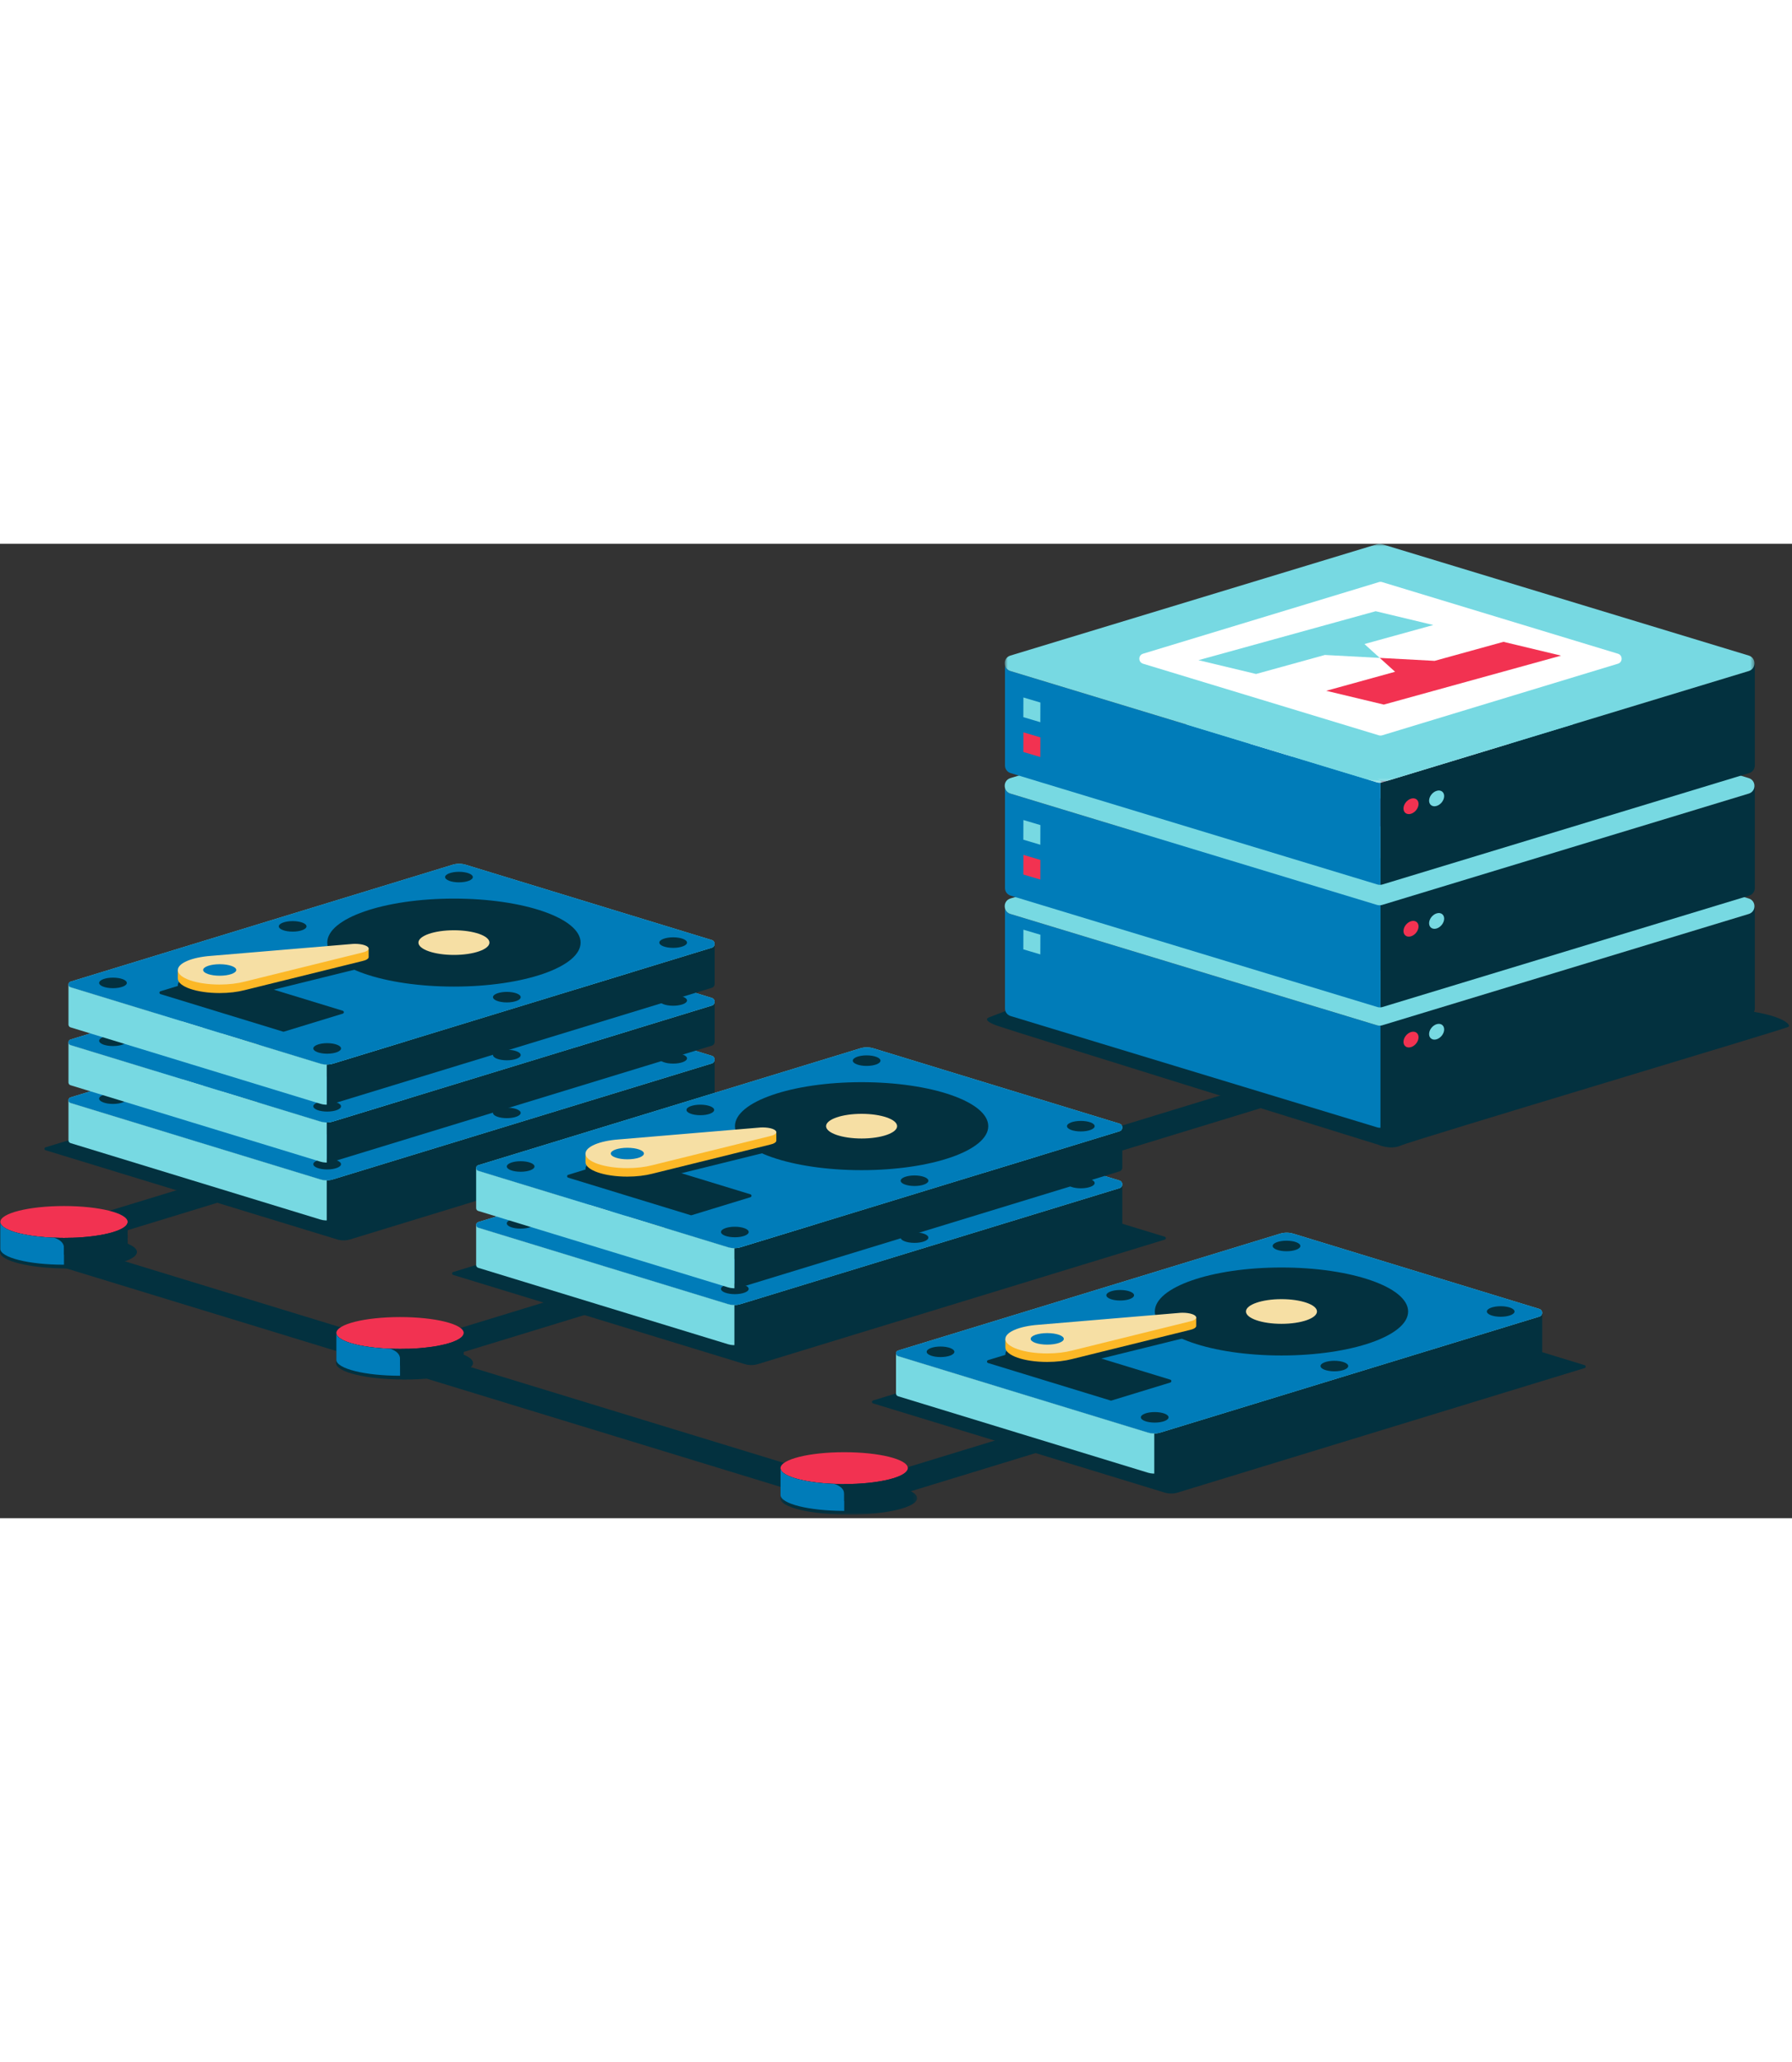 <svg height="230" viewBox="0 0 449 244" width="200" xmlns="http://www.w3.org/2000/svg" xmlns:xlink="http://www.w3.org/1999/xlink"><rect x="0" y="0" width="449" height="244" fill="#333333" stroke="none"/><mask id="a" fill="#fff"><path d="m.741.881h187.846v59.831h-187.846z" fill="#fff" fill-rule="evenodd"/></mask><mask id="b" fill="#fff"><path d="m.488.733h34.312v8.267h-34.312z" fill="#fff" fill-rule="evenodd"/></mask><g fill="none" fill-rule="evenodd" transform="translate(0 -1)"><path d="m101.358 204.775 224.633-68.677" stroke="#03313f" stroke-linecap="round" stroke-linejoin="round" stroke-width="5.99"/><g transform="translate(0 .119)"><path d="m279.899 219.202-66.224 20.247-205.03-62.685 55.315-16.911" stroke="#03313f" stroke-linecap="round" stroke-linejoin="round" stroke-width="5.99"/><path d="m252.479 117.661-4.527 1.757s-2.397.632 2.024 2.18c4.42 1.549 95.403 29.777 95.403 29.777s3.022 1.385 5.685.16c2.664-1.225 96.048-29.098 97.024-29.684s-2.246-3.619-15.135-4.495-180.474.305-180.474.305" fill="#03313f"/><path d="m439.578 91.452c.078.883-.379 1.81-1.41 2.122l-91.912 27.899c-.12.037-.244.041-.367.055v25.577c-.096.007-.191.004-.286.001.246.017.492.005.729-.067l91.913-27.899c.96-.292 1.439-1.12 1.436-1.945v-25.1c.001-.218-.037-.435-.103-.643" fill="#03313f"/><path d="m345.604 147.106c-.151-.011-.302-.022-.448-.066.147.044.297.06.448.066" fill="#007cb9"/><path d="m345.889 121.528c-.271.03-.545.025-.809-.054l-91.913-27.9c-.753-.228-1.199-.788-1.36-1.416l0 25.037c-.001.206.029.413.088.611.178.595.628 1.116 1.348 1.334l91.913 27.9c.146.044.297.055.448.066.095.004.189.006.285-.001z" fill="#007cb9"/><path d="m438.168 89.699-91.911-27.898c-.383-.117-.793-.117-1.176 0l-91.914 27.898c-1.164.353-1.609 1.489-1.36 2.458.16.629.607 1.188 1.36 1.417l91.912 27.899c.264.08.538.085.809.055.123-.014.248-.018.367-.055l91.913-27.899c1.03-.312 1.487-1.239 1.41-2.122-.067-.758-.525-1.484-1.41-1.753" fill="#77d9e2"/><path d="m406.098 71.849c.05.567-.244 1.164-.907 1.365l-59.129 17.948c-.077.023-.157.026-.236.035v16.455c-.062.004-.123.002-.184 0 .158.011.316.004.469-.043l59.13-17.948c.618-.187.925-.72.923-1.251v-16.148c.001-.14-.024-.279-.066-.413" fill="#03313f"/><path d="m345.642 107.652c-.097-.007-.194-.015-.288-.043.094.028.191.039.288.043" fill="#007cb9"/><path d="m345.825 91.197c-.175.02-.351.017-.521-.035l-59.129-17.948c-.485-.147-.771-.507-.875-.912v16.107c0 .133.018.266.057.393.114.383.403.718.867.859l59.129 17.948c.095.028.191.036.288.043.061.002.122.004.184 0z" fill="#007cb9"/><path d="m405.191 70.721-59.128-17.948c-.247-.074-.511-.074-.757 0l-59.131 17.948c-.748.227-1.035.958-.875 1.582.104.404.391.764.875.911l59.13 17.948c.169.052.345.055.52.035.079-.009.159-.012.237-.035l59.129-17.948c.663-.201.957-.798.907-1.365-.043-.488-.338-.955-.907-1.128" fill="#fff"/><path d="m439.578 61.305c.078.883-.379 1.81-1.41 2.122l-91.912 27.899c-.12.037-.244.041-.367.055v25.577c-.096.007-.191.004-.286.001.246.017.492.005.729-.067l91.913-27.899c.96-.292 1.439-1.12 1.436-1.945v-25.1c.001-.218-.037-.435-.103-.643" fill="#03313f"/><path d="m345.604 116.959c-.151-.011-.302-.022-.448-.066.147.044.297.06.448.066" fill="#007cb9"/><path d="m345.889 91.381c-.271.03-.545.026-.809-.054l-91.913-27.9c-.753-.228-1.199-.788-1.36-1.416l0 25.037c-.001.206.029.413.088.611.178.595.628 1.116 1.348 1.334l91.913 27.9c.146.044.297.055.448.066.095.004.189.006.285-.001z" fill="#007cb9"/><path d="m438.168 59.552-91.911-27.898c-.383-.117-.793-.117-1.176 0l-91.914 27.898c-1.164.353-1.609 1.489-1.36 2.458.16.629.607 1.188 1.36 1.417l91.912 27.899c.264.08.538.085.809.055.123-.014.248-.018.367-.055l91.913-27.899c1.03-.312 1.487-1.239 1.41-2.122-.067-.758-.525-1.484-1.41-1.753" fill="#77d9e2"/><path d="m351.655 97.857c0 1.042.845 1.629 1.888 1.311 1.042-.319 1.887-1.423 1.887-2.465 0-1.043-.845-1.63-1.887-1.311-1.043.319-1.888 1.422-1.888 2.465" fill="#f23251"/><path d="m358.072 95.895c0 1.043.845 1.629 1.888 1.311 1.042-.319 1.887-1.422 1.887-2.465s-.845-1.63-1.887-1.311c-1.043.319-1.888 1.423-1.888 2.465" fill="#77d9e2"/><path d="m351.655 125.605c0 1.042.845 1.629 1.888 1.311 1.042-.319 1.887-1.423 1.887-2.465 0-1.043-.845-1.63-1.887-1.311-1.043.319-1.888 1.423-1.888 2.465" fill="#f23251"/><path d="m358.072 123.643c0 1.042.845 1.629 1.888 1.311 1.042-.319 1.887-1.423 1.887-2.465 0-1.043-.845-1.63-1.887-1.311-1.043.319-1.888 1.423-1.888 2.465" fill="#77d9e2"/><path d="m260.678 71.316-4.256-1.266-.016 4.925 4.256 1.265z" fill="#77d9e2"/><path d="m260.678 80.04-4.256-1.265-.016 4.924 4.256 1.265z" fill="#f23251"/><path d="m260.678 98.776-4.256-1.265-.016 4.924 4.256 1.265z" fill="#77d9e2"/><path d="m405.402 59.096-59.128-17.948c-.247-.074-.511-.074-.757 0l-59.131 17.948c-.748.227-1.035.958-.875 1.582.104.404.391.764.875.911l59.13 17.948c.169.052.345.055.52.035.079-.009.159-.012.237-.035l59.129-17.948c.663-.201.957-.798.907-1.366-.043-.487-.338-.954-.907-1.127" fill="#fff"/><path d="m349.549 63.612-17.253 4.763 14.431 3.456 44.409-12.259-14.431-3.457-17.254 4.763-13.742-.739z" fill="#f23251"/><path d="m300.281 60.707 14.431 3.457 17.253-4.763 13.743.739-3.84-3.473 17.254-4.763-14.431-3.456z" fill="#77d9e2"/><path d="m439.578 30.619c.078.882-.379 1.81-1.41 2.122l-91.912 27.899c-.12.037-.244.041-.367.055v25.577c-.096.007-.191.004-.286.001.246.017.492.005.729-.067l91.913-27.899c.96-.292 1.439-1.12 1.436-1.945v-25.1c.001-.218-.037-.435-.103-.643" fill="#03313f"/><path d="m345.889 60.695c-.271.03-.545.025-.809-.054l-91.913-27.9c-.753-.228-1.199-.788-1.36-1.416l0 25.037c-.001.206.029.413.088.611.178.595.628 1.116 1.348 1.334l91.913 27.899c.146.045.297.056.448.067.095.004.189.006.285-.001z" fill="#007cb9"/><path d="m187.168 28.866-91.911-27.898c-.383-.117-.793-.117-1.176 0l-91.914 27.898c-1.164.353-1.609 1.489-1.36 2.458.16.629.607 1.188 1.36 1.417l91.912 27.899c.264.08.538.085.809.055.123-.014.248-.018.367-.055l91.913-27.899c1.03-.312 1.487-1.24 1.41-2.122-.067-.758-.525-1.484-1.41-1.753" fill="#77d9e2" mask="url(#a)" transform="translate(251)"/><path d="m351.655 67.171c0 1.043.845 1.629 1.888 1.311 1.042-.319 1.887-1.422 1.887-2.465s-.845-1.629-1.887-1.311c-1.043.319-1.888 1.423-1.888 2.465" fill="#f23251"/><path d="m358.072 65.209c0 1.043.845 1.629 1.888 1.311 1.042-.319 1.887-1.422 1.887-2.465s-.845-1.63-1.887-1.311c-1.043.319-1.888 1.423-1.888 2.465" fill="#77d9e2"/><path d="m260.678 40.63-4.256-1.266-.016 4.925 4.256 1.265z" fill="#77d9e2"/><path d="m260.678 49.354-4.256-1.266-.016 4.925 4.256 1.265z" fill="#f23251"/><path d="m405.402 28.41-59.128-17.948c-.247-.074-.511-.074-.757 0l-59.131 17.948c-.748.227-1.035.958-.875 1.582.104.404.391.764.875.911l59.13 17.948c.169.051.345.054.52.035.079-.009.159-.012.237-.035l59.129-17.948c.663-.201.957-.798.907-1.366-.043-.487-.338-.954-.907-1.127" fill="#fff"/><path d="m349.549 32.926-17.253 4.762 14.431 3.457 44.409-12.26-14.431-3.456-17.254 4.763-13.742-.739z" fill="#f23251"/><path d="m300.281 30.021 14.431 3.457 17.253-4.763 13.743.739-3.84-3.473 17.254-4.763-14.431-3.456z" fill="#77d9e2"/><path d="m224.462 213.653-5.716 1.748c-.358.109-.358.616 0 .725l73.029 22.328c1.085.331 2.244.331 3.329 0l101.943-31.168c.358-.109.358-.616 0-.725l-17.177-5.252c-.046-.014-.094-.019-.141-.015l-155.186 12.344c-.028.002-.055.007-.081.015" fill="#03313f"/><path d="m385.696 204.443c.473-.145.71-.552.709-.959.001.407-.236.814-.709.959" fill="#77d9e2"/><path d="m385.696 194.4-4.968 1.519-90.024 27.523c-.112.034-.224.063-.337.089-.38.09-.767.136-1.154.14v10.037c.109-.001.219-.006.329-.014-.056.004-.113.011-.17.014.057-.003.114-.01.171-.014.03-.002.061-.004.091-.006.039-.004.078-.005.117-.009.028-.004.057-.006.085-.01.026-.003.052-.009.078-.013.06-.008.121-.019.182-.029.029-.006.058-.009.086-.015.033-.006.065-.011.098-.018.007-.002.014-.004.021-.006.135-.029.27-.063.403-.103l94.992-29.042c.473-.145.71-.552.709-.96l0-10.042c-0.0.407-.236.814-.709.959" fill="#03313f"/><path d="m385.696 192.482-61.649-18.848c-1.082-.331-2.239-.331-3.321 0l-95.702 29.259c-.354.108-.526.417-.519.722.001.073.013.146.035.216 0 .001.001.002.001.003.023.068.054.134.096.195.004.004.01.008.013.013.042.055.089.107.149.15.064.047.139.085.225.112l5.797 1.772 56.801 17.366c.179.055.361.096.544.131.014.003.029.006.044.009.008.001.016.003.025.004.323.058.65.087.978.084.063 0 .127-.009.191-.012.068-.003.137-.003.206-.009.027-.002.055-.007.082-.009.066-.007.131-.015.197-.024.041-.006.082-.008.122-.015.007-.001.014-.002.021-.004.112-.018.224-.04.335-.066.113-.026.225-.055.337-.089l90.024-27.523 4.968-1.519c.473-.145.709-.552.709-.959s-.236-.814-.709-.959" fill="#77d9e2"/><path d="m385.696 192.482-61.649-18.848c-1.082-.331-2.239-.331-3.321 0l-95.702 29.259c-.354.108-.526.417-.519.722.001.073.013.146.035.216 0 .001.001.002.001.003.023.068.054.134.096.195.004.004.01.008.013.013.042.055.089.107.149.15.064.047.139.085.225.112l5.797 1.772 56.801 17.366c.179.055.361.096.544.131.014.003.029.006.044.009.008.001.016.003.025.004.323.058.65.087.978.084.063 0 .127-.009.191-.012.068-.003.137-.003.206-.009.027-.002.055-.007.082-.009.066-.007.131-.015.197-.024.041-.006.082-.008.122-.015.007-.001.014-.002.021-.004.112-.018.224-.04.335-.066.113-.026.225-.055.337-.089l90.024-27.523 4.968-1.519c.473-.145.709-.552.709-.959s-.236-.814-.709-.959" fill="#007cb9"/><path d="m268.62 206.709c-1.745.454-3.913.723-6.261.723-5.775 0-10.455-1.625-10.455-3.629 0-1.74 3.527-3.192 8.233-3.546l35.107-2.954c.334-.038.691-.06 1.063-.06 1.882 0 3.407.53 3.407 1.183 0 .428-.656.801-1.635 1.009z" fill="#03313f"/><path d="m289.212 233.708v-.052-9.986c-.327.003-.654-.026-.978-.084-.008-.001-.017-.003-.025-.004-.198-.037-.394-.081-.587-.14l-56.801-17.366-5.797-1.772c-.086-.027-.162-.065-.226-.112-.06-.043-.107-.095-.149-.151-.004-.004-.009-.008-.012-.012-.043-.061-.074-.127-.096-.196-.001 0-.001-.001-.002-.002-.022-.07-.034-.143-.035-.216v-.001h-.002v10.027.04l.006.002c.003.071.017.141.04.209.001.002.002.004.003.007.023.063.054.125.094.181.015.02.037.036.054.055.032.036.062.073.103.102.063.045.135.082.218.108.001 0 .002.001.004.002l62.598 19.138c.194.059.391.104.589.14.021.004.042.008.062.012.203.033.407.057.612.068.109.005.218.004.327.003" fill="#77d9e2"/><g fill="#03313f"><path d="m239.125 203.215c0 .728-1.553 1.318-3.47 1.318-1.916 0-3.469-.59-3.469-1.318 0-.729 1.553-1.319 3.469-1.319 1.917 0 3.47.59 3.47 1.319"/><path d="m292.791 219.623c0 .728-1.553 1.318-3.47 1.318-1.916 0-3.469-.59-3.469-1.318s1.553-1.318 3.469-1.318c1.917 0 3.47.59 3.47 1.318"/><path d="m325.815 176.712c0 .729-1.553 1.319-3.47 1.319-1.916 0-3.469-.59-3.469-1.319 0-.728 1.553-1.318 3.469-1.318 1.917 0 3.47.59 3.47 1.318"/><path d="m379.481 193.119c0 .729-1.553 1.319-3.47 1.319-1.916 0-3.469-.59-3.469-1.319 0-.728 1.553-1.318 3.469-1.318 1.917 0 3.47.59 3.47 1.318"/><path d="m284.143 189.056c0 .728-1.554 1.318-3.47 1.318s-3.469-.59-3.469-1.318c0-.729 1.553-1.319 3.469-1.319s3.47.59 3.47 1.319"/><path d="m337.809 206.781c0 .728-1.554 1.318-3.47 1.318s-3.469-.59-3.469-1.318 1.553-1.318 3.469-1.318 3.47.59 3.47 1.318"/><path d="m352.817 193.119c0 6.083-14.208 11.015-31.735 11.015s-31.735-4.932-31.735-11.015 14.208-11.015 31.735-11.015 31.735 4.932 31.735 11.015"/></g><path d="m329.981 193.119c0 1.706-3.984 3.089-8.898 3.089-4.915 0-8.898-1.383-8.898-3.089s3.983-3.088 8.898-3.088c4.914 0 8.898 1.382 8.898 3.088" fill="#f6dfa4"/><path d="m247.57 205.298 14.724-4.501c.072-.022.149-.022.22 0l30.717 9.391c.356.109.356.612 0 .721l-14.743 4.508c-.071.022-.148.022-.22 0l-30.698-9.397c-.356-.109-.356-.613 0-.722" fill="#03313f"/><path d="m293.893 194.916-22.357 2.704-11.399.959c-2.122.159-3.999.544-5.427 1.075l-2.807.34v2.13c0 2.005 4.681 3.629 10.455 3.629 2.348 0 4.516-.269 6.262-.722l29.459-7.275c.979-.207 1.635-.581 1.635-1.008v-2.132z" fill="#fcb827"/><path d="m268.62 202.9c-1.745.454-3.913.723-6.261.723-5.775 0-10.455-1.625-10.455-3.629 0-1.74 3.527-3.193 8.233-3.546l35.107-2.954c.334-.038.691-.06 1.063-.06 1.882 0 3.407.529 3.407 1.183 0 .427-.656.801-1.635 1.009z" fill="#f6dfa4"/><path d="m266.541 199.974c0 .795-1.857 1.44-4.149 1.44-2.291 0-4.149-.645-4.149-1.44s1.858-1.44 4.149-1.44c2.292 0 4.149.645 4.149 1.44" fill="#007cb9"/><path d="m119.261 181.49-5.716 1.748c-.358.109-.358.616 0 .725l73.029 22.327c1.085.332 2.244.332 3.329 0l101.943-31.167c.358-.109.358-.616 0-.725l-17.177-5.252c-.046-.014-.094-.019-.141-.015l-155.186 12.343c-.028.003-.055.008-.081.016" fill="#03313f"/><path d="m280.495 172.279c.473-.145.71-.552.709-.959.001.407-.236.814-.709.959" fill="#77d9e2"/><path d="m280.495 162.237-4.968 1.519-90.024 27.523c-.112.034-.224.063-.337.089-.38.089-.767.136-1.154.14v10.037c.109-.001.219-.006.329-.014-.056.004-.113.011-.17.013.057-.002.114-.009.171-.013.03-.002.061-.004.091-.006.039-.004.078-.005.117-.009.028-.004.057-.006.085-.01.026-.003.052-.009.077-.013.061-.008.122-.019.183-.03.029-.005.058-.008.086-.014.033-.006.065-.011.097-.018.008-.002.015-.004.022-.006.135-.029.27-.063.403-.103l94.992-29.043c.473-.144.71-.551.709-.959l0-10.042c-0.0.407-.236.814-.709.959" fill="#03313f"/><path d="m280.495 160.319-61.649-18.848c-1.082-.331-2.239-.331-3.321 0l-95.702 29.259c-.354.108-.526.417-.519.722.001.073.012.146.035.216 0 .001.001.002.001.003.023.068.054.134.096.194.004.005.01.009.013.013.042.056.089.108.149.151.064.047.139.085.225.112l5.797 1.772 56.801 17.366c.179.055.361.096.544.131.014.003.029.006.044.009.008.001.016.003.025.004.323.058.65.087.978.084.063-.001.127-.009.191-.012.068-.003.137-.004.206-.009.027-.002.055-.007.082-.01.066-.006.131-.014.197-.023.041-.006.082-.008.122-.015.007-.001.014-.003.021-.004.112-.018.224-.04.335-.066.113-.026.225-.055.337-.089l90.024-27.523 4.968-1.519c.473-.145.709-.552.709-.959v-.001c0-.406-.236-.813-.709-.958" fill="#77d9e2"/><path d="m280.495 160.319-61.649-18.848c-1.082-.331-2.239-.331-3.321 0l-95.702 29.259c-.354.108-.526.417-.519.722.001.073.012.146.035.216 0 .001.001.002.001.003.023.068.054.134.096.194.004.005.01.009.013.013.042.056.089.108.149.151.064.047.139.085.225.112l5.797 1.772 56.801 17.366c.179.055.361.096.544.131.014.003.029.006.044.009.008.001.016.003.025.004.323.058.65.087.978.084.063-.001.127-.009.191-.012.068-.003.137-.004.206-.009.027-.002.055-.007.082-.01.066-.006.131-.014.197-.023.041-.006.082-.008.122-.015.007-.001.014-.003.021-.004.112-.018.224-.04.335-.066.113-.026.225-.055.337-.089l90.024-27.523 4.968-1.519c.473-.145.709-.552.709-.959v-.001c0-.406-.236-.813-.709-.958" fill="#007cb9"/><path d="m163.418 174.546c-1.746.454-3.913.723-6.262.723-5.774 0-10.454-1.625-10.454-3.629 0-1.74 3.527-3.193 8.233-3.546l35.107-2.954c.334-.038.691-.06 1.063-.06 1.882 0 3.407.529 3.407 1.183 0 .428-.656.801-1.635 1.009z" fill="#03313f"/><path d="m184.011 201.545v-.052-9.986c-.327.003-.654-.026-.978-.084-.008-.002-.017-.003-.025-.004-.198-.037-.394-.081-.587-.14l-56.801-17.366-5.797-1.772c-.086-.027-.162-.065-.226-.112-.06-.043-.107-.095-.149-.151-.004-.004-.009-.008-.012-.013-.043-.06-.074-.126-.096-.195-.001 0-.001-.001-.002-.002-.022-.07-.034-.143-.035-.216v-.001-.001s-.002.001-.002.001v10.027.04l.006.002c.003.07.017.141.04.209l.003.006c.023.064.054.125.094.182.015.02.037.036.054.055.032.036.062.073.103.102.063.045.135.082.218.108.001 0 .002.001.004.002l62.598 19.138c.194.059.391.104.589.14.021.003.042.008.062.011.203.034.407.058.612.069.109.005.218.004.327.003" fill="#77d9e2"/><g fill="#03313f"><path d="m133.924 171.052c0 .729-1.553 1.319-3.47 1.319-1.916 0-3.469-.59-3.469-1.319 0-.728 1.553-1.318 3.469-1.318 1.917 0 3.47.59 3.47 1.318"/><path d="m187.59 187.46c0 .728-1.553 1.318-3.47 1.318-1.916 0-3.469-.59-3.469-1.318 0-.729 1.553-1.319 3.469-1.319 1.917 0 3.47.59 3.47 1.319"/><path d="m220.613 144.548c0 .728-1.553 1.318-3.47 1.318-1.916 0-3.469-.59-3.469-1.318s1.553-1.318 3.469-1.318c1.917 0 3.47.59 3.47 1.318"/><path d="m274.279 160.956c0 .728-1.553 1.318-3.47 1.318-1.916 0-3.469-.59-3.469-1.318s1.553-1.318 3.469-1.318c1.917 0 3.47.59 3.47 1.318"/><path d="m178.942 156.892c0 .729-1.554 1.318-3.47 1.318s-3.469-.589-3.469-1.318c0-.728 1.553-1.318 3.469-1.318s3.47.59 3.47 1.318"/><path d="m232.608 174.618c0 .728-1.554 1.318-3.47 1.318s-3.469-.59-3.469-1.318c0-.729 1.553-1.319 3.469-1.319s3.47.59 3.47 1.319"/><path d="m247.616 160.956c0 6.083-14.208 11.015-31.735 11.015s-31.735-4.932-31.735-11.015 14.208-11.015 31.735-11.015 31.735 4.932 31.735 11.015"/></g><path d="m224.779 160.956c0 1.706-3.984 3.088-8.898 3.088-4.915 0-8.898-1.382-8.898-3.088s3.983-3.088 8.898-3.088c4.914 0 8.898 1.382 8.898 3.088" fill="#f6dfa4"/><path d="m142.369 173.135 14.724-4.501c.071-.022.149-.022.22 0l30.717 9.391c.356.108.356.612 0 .721l-14.743 4.507c-.072.023-.148.022-.22 0l-30.698-9.396c-.356-.109-.356-.613 0-.722" fill="#03313f"/><path d="m188.692 162.753-22.357 2.704-11.399.959c-2.122.159-3.999.544-5.427 1.075l-2.807.34v2.13c0 2.005 4.681 3.629 10.455 3.629 2.348 0 4.516-.269 6.262-.722l29.459-7.275c.979-.208 1.635-.581 1.635-1.008v-2.132z" fill="#fcb827"/><path d="m163.418 170.737c-1.746.454-3.913.722-6.262.722-5.774 0-10.454-1.624-10.454-3.628 0-1.74 3.527-3.193 8.233-3.546l35.107-2.955c.334-.038.691-.059 1.063-.059 1.882 0 3.407.529 3.407 1.182 0 .428-.656.802-1.635 1.009z" fill="#f6dfa4"/><path d="m161.34 167.811c0 .795-1.857 1.44-4.149 1.44-2.291 0-4.149-.645-4.149-1.44s1.858-1.44 4.149-1.44c2.292 0 4.149.645 4.149 1.44" fill="#007cb9"/><path d="m17.117 150.261-5.716 1.748c-.358.109-.358.616 0 .725l73.029 22.328c1.085.331 2.244.331 3.328 0l101.944-31.168c.358-.109.358-.616 0-.725l-17.177-5.252c-.046-.014-.094-.019-.141-.015l-155.186 12.344c-.028.002-.055.007-.081.015" fill="#03313f"/><path d="m178.35 141.051c.473-.145.709-.552.709-.959 0 .407-.236.814-.709.959" fill="#77d9e2"/><path d="m178.35 131.008-4.969 1.519-90.024 27.523c-.111.034-.223.064-.336.089-.38.09-.767.136-1.155.14v10.037c.11 0 .22-.006.33-.014-.056.005-.113.011-.17.014.057-.003.114-.01.171-.014.03-.002.061-.003.091-.006.039-.004.078-.005.116-.009.029-.004.058-.006.086-.01.026-.003.051-.009.077-.013.061-.008.122-.019.183-.029.029-.006.058-.009.086-.015.033-.006.065-.011.097-.018.008-.002.015-.004.022-.006.135-.029.27-.063.402-.103l94.993-29.042c.473-.145.709-.552.709-.959v-10.042c0 .406-.236.813-.709.958" fill="#03313f"/><path d="m178.35 129.09-61.649-18.848c-1.083-.331-2.239-.331-3.322 0l-95.701 29.259c-.354.109-.526.417-.519.722.001.073.012.146.035.216l.001.003c.023.068.054.135.096.195.004.004.009.008.013.013.041.055.089.107.148.15.065.047.14.086.226.112l5.797 1.772 56.801 17.366c.179.055.361.096.543.131.015.003.03.006.044.009.009.002.017.003.026.004.323.059.65.087.977.084.064 0 .128-.009.191-.012.069-.003.138-.003.207-.009.027-.002.055-.007.082-.009.066-.007.131-.015.197-.024.04-.006.081-.008.122-.014l.021-.005c.112-.018.224-.04.335-.066.113-.026.225-.055.336-.089l90.024-27.523 4.969-1.519c.473-.145.709-.552.709-.959s-.236-.814-.709-.959" fill="#77d9e2"/><path d="m178.35 129.09-61.649-18.848c-1.083-.331-2.239-.331-3.322 0l-95.701 29.259c-.354.109-.526.417-.519.722.001.073.012.146.035.216l.001.003c.023.068.054.135.096.195.004.004.009.008.013.013.041.055.089.107.148.15.065.047.14.086.226.112l5.797 1.772 56.801 17.366c.179.055.361.096.543.131.015.003.03.006.044.009.009.002.017.003.026.004.323.059.65.087.977.084.064 0 .128-.009.191-.012.069-.003.138-.003.207-.009.027-.002.055-.007.082-.009.066-.007.131-.015.197-.024.04-.006.081-.008.122-.014l.021-.005c.112-.018.224-.04.335-.066.113-.026.225-.055.336-.089l90.024-27.523 4.969-1.519c.473-.145.709-.552.709-.959s-.236-.814-.709-.959" fill="#007cb9"/><path d="m61.274 143.317c-1.746.454-3.913.722-6.262.722-5.774 0-10.455-1.624-10.455-3.628 0-1.74 3.528-3.193 8.234-3.546l35.107-2.954c.334-.039.691-.06 1.063-.06 1.882 0 3.407.529 3.407 1.182 0 .428-.656.802-1.635 1.009z" fill="#03313f"/><path d="m81.866 170.316v-.052-9.986c-.327.003-.654-.025-.977-.084h-.001c-.008-.001-.016-.003-.025-.004-.197-.037-.394-.081-.587-.14l-56.801-17.366-5.797-1.772c-.086-.026-.161-.065-.226-.112-.059-.043-.107-.095-.148-.151-.001 0-.001 0-.001 0-.003-.004-.008-.008-.012-.012-.042-.06-.073-.127-.096-.195v-.001s-.001-.001-.001-.002c-.023-.07-.034-.143-.036-.216 0 0 0 0 0-.001h-.002v10.027.04l.006.002c.004.071.017.141.04.209.001.002.003.004.004.007.022.064.053.125.094.181.014.02.036.036.053.055.033.036.063.073.103.102.063.045.136.082.218.108.002 0 .003.001.004.002l62.598 19.138c.194.059.391.104.589.14.021.004.042.008.063.012.202.033.407.057.611.068.109.005.218.004.327.003" fill="#77d9e2"/><g fill="#03313f"><path d="m31.779 139.823c0 .728-1.554 1.318-3.47 1.318s-3.469-.59-3.469-1.318 1.553-1.318 3.469-1.318 3.47.59 3.47 1.318"/><path d="m85.445 156.231c0 .728-1.554 1.318-3.47 1.318s-3.469-.59-3.469-1.318 1.553-1.318 3.469-1.318 3.47.59 3.47 1.318"/><path d="m118.469 113.319c0 .729-1.554 1.319-3.47 1.319s-3.469-.59-3.469-1.319c0-.728 1.553-1.318 3.469-1.318s3.47.59 3.47 1.318"/><path d="m172.135 129.727c0 .728-1.554 1.318-3.47 1.318s-3.469-.59-3.469-1.318c0-.729 1.553-1.319 3.469-1.319s3.47.59 3.47 1.319"/><path d="m76.797 125.664c0 .728-1.553 1.318-3.469 1.318-1.917 0-3.47-.59-3.47-1.318 0-.729 1.553-1.319 3.47-1.319 1.916 0 3.469.59 3.469 1.319"/><path d="m130.463 143.389c0 .728-1.553 1.318-3.47 1.318-1.916 0-3.469-.59-3.469-1.318s1.553-1.318 3.469-1.318c1.917 0 3.47.59 3.47 1.318"/><path d="m145.472 129.727c0 6.083-14.208 11.015-31.735 11.015s-31.735-4.932-31.735-11.015 14.208-11.015 31.735-11.015 31.735 4.932 31.735 11.015"/></g><path d="m122.635 129.727c0 1.706-3.984 3.088-8.898 3.088-4.915 0-8.898-1.382-8.898-3.088s3.983-3.088 8.898-3.088c4.914 0 8.898 1.382 8.898 3.088" fill="#f6dfa4"/><path d="m40.224 141.906 14.724-4.501c.071-.022.148-.022.22 0l30.717 9.391c.356.109.356.612 0 .721l-14.743 4.508c-.072.022-.148.022-.221 0l-30.697-9.397c-.356-.109-.356-.613 0-.722" fill="#03313f"/><path d="m86.547 131.524-22.357 2.703-11.399.959c-2.122.16-4 .544-5.427 1.076l-2.807.339v2.131c0 2.004 4.681 3.629 10.455 3.629 2.348 0 4.516-.269 6.262-.723l29.459-7.274c.979-.208 1.635-.581 1.635-1.009v-2.131z" fill="#fcb827"/><path d="m61.274 139.508c-1.746.454-3.913.723-6.262.723-5.774 0-10.455-1.625-10.455-3.629 0-1.74 3.528-3.193 8.234-3.546l35.107-2.954c.334-.038.691-.06 1.063-.06 1.882 0 3.407.529 3.407 1.183 0 .428-.656.801-1.635 1.009z" fill="#f6dfa4"/><path d="m59.195 136.582c0 .795-1.857 1.44-4.149 1.44-2.291 0-4.149-.645-4.149-1.44s1.858-1.44 4.149-1.44c2.292 0 4.149.645 4.149 1.44" fill="#007cb9"/><path d="m280.495 158.036c.473-.145.71-.552.709-.959.001.407-.236.814-.709.959" fill="#77d9e2"/><path d="m280.495 147.993-4.968 1.519-90.024 27.523c-.112.034-.224.064-.337.09-.38.089-.767.135-1.154.139v10.038c.109-.001.219-.007.329-.014-.056.004-.113.01-.17.013.057-.002.114-.009.171-.013.03-.003.061-.004.091-.007.039-.004.078-.005.117-.009.028-.003.057-.006.085-.009.026-.004.052-.01.077-.013.061-.009.122-.02.183-.03.029-.005.058-.009.086-.015.033-.006.065-.011.097-.018.008-.001.015-.004.022-.006.135-.029.27-.063.403-.103l94.992-29.042c.473-.145.71-.552.709-.959l0-10.042c-0.0.407-.236.813-.709.958" fill="#03313f"/><path d="m280.495 146.075-61.649-18.848c-1.082-.331-2.239-.331-3.321 0l-95.702 29.259c-.354.108-.526.417-.519.722.001.073.012.145.035.216 0 .001.001.002.001.003.023.068.054.134.096.194.004.005.01.009.013.013.042.056.089.108.149.151.064.047.139.085.225.112l5.797 1.772 56.801 17.366c.179.055.361.096.544.131.014.003.029.006.044.009l.025.004c.323.058.65.087.978.084.063-.001.127-.009.191-.012.068-.003.137-.004.206-.009.027-.002.055-.007.082-.01.066-.007.131-.014.197-.023.041-.006.082-.009.122-.015.007-.001.014-.003.021-.004.112-.019.224-.04.335-.066.113-.027.225-.055.337-.089l90.024-27.523 4.968-1.52c.473-.144.709-.551.709-.958v-.001c0-.407-.236-.813-.709-.958" fill="#77d9e2"/><path d="m280.495 146.075-61.649-18.848c-1.082-.331-2.239-.331-3.321 0l-95.702 29.259c-.354.108-.526.417-.519.722.001.073.012.145.035.216 0 .001.001.002.001.003.023.068.054.134.096.194.004.005.01.009.013.013.042.056.089.108.149.151.064.047.139.085.225.112l5.797 1.772 56.801 17.366c.179.055.361.096.544.131.014.003.029.006.044.009l.025.004c.323.058.65.087.978.084.063-.001.127-.009.191-.012.068-.003.137-.004.206-.009.027-.002.055-.007.082-.01.066-.007.131-.014.197-.023.041-.006.082-.009.122-.015.007-.001.014-.003.021-.004.112-.019.224-.04.335-.066.113-.027.225-.055.337-.089l90.024-27.523 4.968-1.52c.473-.144.709-.551.709-.958v-.001c0-.407-.236-.813-.709-.958" fill="#007cb9"/><path d="m163.418 160.302c-1.746.454-3.913.723-6.262.723-5.774 0-10.454-1.625-10.454-3.629 0-1.74 3.527-3.193 8.233-3.546l35.107-2.954c.334-.038.691-.06 1.063-.06 1.882 0 3.407.529 3.407 1.183 0 .427-.656.801-1.635 1.009z" fill="#03313f"/><path d="m184.011 187.301v-.052-9.986c-.327.003-.654-.026-.978-.084l-.025-.004c-.198-.037-.394-.081-.587-.14l-56.801-17.366-5.797-1.772c-.086-.027-.162-.065-.226-.112-.06-.043-.107-.095-.149-.151-.004-.004-.009-.008-.012-.013-.043-.06-.074-.126-.096-.195-.001-.001-.001-.001-.002-.002-.022-.071-.034-.143-.035-.216v-.001-.001s-.002.001-.002.001v10.027.04l.006.002c.003.07.017.141.04.209l.003.006c.023.064.054.125.094.182.015.02.037.036.054.055.032.035.062.073.103.102.063.045.135.082.218.108.001 0 .002.001.004.002l62.598 19.137c.194.06.391.105.589.141.021.003.042.008.062.011.203.034.407.058.612.069.109.005.218.004.327.003" fill="#77d9e2"/><g fill="#03313f"><path d="m133.924 156.808c0 .728-1.553 1.318-3.47 1.318-1.916 0-3.469-.59-3.469-1.318s1.553-1.318 3.469-1.318c1.917 0 3.47.59 3.47 1.318"/><path d="m187.59 173.215c0 .729-1.553 1.319-3.47 1.319-1.916 0-3.469-.59-3.469-1.319 0-.728 1.553-1.318 3.469-1.318 1.917 0 3.47.59 3.47 1.318"/><path d="m220.613 130.305c0 .728-1.553 1.318-3.47 1.318-1.916 0-3.469-.59-3.469-1.318 0-.729 1.553-1.319 3.469-1.319 1.917 0 3.47.59 3.47 1.319"/><path d="m274.279 146.712c0 .728-1.553 1.318-3.47 1.318-1.916 0-3.469-.59-3.469-1.318s1.553-1.318 3.469-1.318c1.917 0 3.47.59 3.47 1.318"/><path d="m178.942 142.649c0 .728-1.554 1.318-3.47 1.318s-3.469-.59-3.469-1.318 1.553-1.318 3.469-1.318 3.47.59 3.47 1.318"/><path d="m232.608 160.374c0 .729-1.554 1.319-3.47 1.319s-3.469-.59-3.469-1.319c0-.728 1.553-1.318 3.469-1.318s3.47.59 3.47 1.318"/><path d="m247.616 146.712c0 6.083-14.208 11.015-31.735 11.015s-31.735-4.932-31.735-11.015 14.208-11.015 31.735-11.015 31.735 4.932 31.735 11.015"/></g><path d="m224.779 146.712c0 1.706-3.984 3.088-8.898 3.088-4.915 0-8.898-1.382-8.898-3.088s3.983-3.088 8.898-3.088c4.914 0 8.898 1.382 8.898 3.088" fill="#f6dfa4"/><path d="m142.369 158.891 14.724-4.501c.071-.022.149-.022.22 0l30.717 9.39c.356.109.356.613 0 .722l-14.743 4.507c-.072.022-.148.022-.22 0l-30.698-9.396c-.356-.11-.356-.614 0-.722" fill="#03313f"/><path d="m188.692 148.509-22.357 2.703-11.399.96c-2.122.159-3.999.543-5.427 1.075l-2.807.339v2.131c0 2.004 4.681 3.629 10.455 3.629 2.348 0 4.516-.269 6.262-.722l29.459-7.275c.979-.208 1.635-.581 1.635-1.008v-2.132z" fill="#fcb827"/><path d="m163.418 156.493c-1.746.454-3.913.723-6.262.723-5.774 0-10.454-1.625-10.454-3.629 0-1.74 3.527-3.192 8.233-3.546l35.107-2.954c.334-.038.691-.06 1.063-.06 1.882 0 3.407.53 3.407 1.183 0 .428-.656.801-1.635 1.009z" fill="#f6dfa4"/><path d="m161.34 153.567c0 .795-1.857 1.44-4.149 1.44-2.291 0-4.149-.645-4.149-1.44s1.858-1.44 4.149-1.44c2.292 0 4.149.645 4.149 1.44" fill="#007cb9"/><path d="m178.351 126.559c.473-.145.71-.552.709-.959 0 .407-.236.814-.709.959" fill="#77d9e2"/><path d="m178.351 116.516-4.968 1.519-90.024 27.523c-.112.034-.224.063-.337.089-.38.089-.767.136-1.154.14v10.037c.109-.001.219-.006.329-.014-.056.004-.113.011-.17.013.057-.002.114-.009.171-.013.03-.002.061-.004.091-.006.039-.004.078-.005.117-.01.028-.003.057-.006.085-.009.026-.003.052-.009.077-.013.061-.008.122-.019.183-.03.029-.005.058-.008.086-.014.033-.006.065-.011.097-.018.008-.002.015-.004.022-.006.135-.029.27-.063.403-.103l94.992-29.043c.473-.144.709-.551.709-.959v-10.042c0 .407-.236.814-.709.959" fill="#03313f"/><path d="m178.351 114.598-61.649-18.848c-1.083-.331-2.239-.331-3.321 0l-95.702 29.259c-.354.108-.526.417-.519.722.001.073.012.146.035.216 0 .001.001.002.001.003.023.068.054.134.096.194.004.005.01.009.013.013.042.056.089.108.148.151.065.047.14.085.226.112l5.797 1.772 56.801 17.366c.179.055.361.096.543.131l.045.009c.008.001.016.003.025.004.323.058.65.087.978.084.063-.001.127-.009.19-.012.069-.003.138-.004.207-.009.027-.002.055-.007.082-.01.066-.006.131-.014.197-.023.041-.006.082-.008.122-.015.007-.001.014-.003.021-.004.112-.018.224-.04.335-.066.113-.026.225-.055.337-.089l90.024-27.523 4.968-1.519c.473-.145.709-.552.709-.959v-.001c0-.406-.236-.813-.709-.958" fill="#77d9e2"/><path d="m178.351 114.598-61.649-18.848c-1.083-.331-2.239-.331-3.321 0l-95.702 29.259c-.354.108-.526.417-.519.722.001.073.012.146.035.216 0 .001.001.002.001.003.023.068.054.134.096.194.004.005.01.009.013.013.042.056.089.108.148.151.065.047.14.085.226.112l5.797 1.772 56.801 17.366c.179.055.361.096.543.131l.045.009c.008.001.016.003.025.004.323.058.65.087.978.084.063-.001.127-.009.19-.012.069-.003.138-.004.207-.009.027-.002.055-.007.082-.01.066-.006.131-.014.197-.023.041-.006.082-.008.122-.015.007-.001.014-.003.021-.004.112-.018.224-.04.335-.066.113-.026.225-.055.337-.089l90.024-27.523 4.968-1.519c.473-.145.709-.552.709-.959v-.001c0-.406-.236-.813-.709-.958" fill="#007cb9"/><path d="m61.275 128.825c-1.746.454-3.913.723-6.262.723-5.774 0-10.454-1.625-10.454-3.629 0-1.74 3.527-3.193 8.233-3.546l35.107-2.954c.334-.038.691-.06 1.063-.06 1.882 0 3.407.529 3.407 1.183 0 .428-.656.801-1.635 1.009z" fill="#03313f"/><path d="m81.868 155.824v-.052-9.986c-.327.003-.654-.026-.978-.084-.008-.002-.017-.003-.025-.004-.198-.037-.394-.081-.587-.14l-56.801-17.366-5.797-1.772c-.086-.027-.162-.065-.227-.112-.059-.043-.106-.095-.148-.151-.004-.004-.009-.008-.012-.013-.043-.06-.074-.126-.096-.195-.001 0-.001-.001-.002-.002-.022-.07-.034-.143-.035-.216v-.001c0-.001 0-.001 0-.001l-.002.001v10.027.04l.005.002c.004.07.018.141.041.209.001.002.002.004.003.006.023.064.054.125.094.182.015.02.037.036.054.055.032.035.062.073.103.102.063.045.135.082.218.108.001 0 .002.001.004.002l62.598 19.138c.194.059.391.104.589.14.021.003.041.008.062.011.203.034.407.058.612.069.109.005.218.004.327.003" fill="#77d9e2"/><g fill="#03313f"><path d="m31.78 125.331c0 .729-1.553 1.319-3.47 1.319-1.916 0-3.469-.59-3.469-1.319 0-.728 1.553-1.318 3.469-1.318 1.917 0 3.47.59 3.47 1.318"/><path d="m85.446 141.739c0 .728-1.553 1.318-3.47 1.318-1.916 0-3.469-.59-3.469-1.318 0-.729 1.553-1.319 3.469-1.319 1.917 0 3.47.59 3.47 1.319"/><path d="m118.47 98.828c0 .728-1.553 1.318-3.47 1.318-1.916 0-3.469-.59-3.469-1.318s1.553-1.318 3.469-1.318c1.917 0 3.47.59 3.47 1.318"/><path d="m172.136 115.235c0 .728-1.553 1.318-3.47 1.318-1.916 0-3.469-.59-3.469-1.318s1.553-1.318 3.469-1.318c1.917 0 3.47.59 3.47 1.318"/><path d="m76.798 111.171c0 .728-1.554 1.318-3.47 1.318s-3.469-.59-3.469-1.318 1.553-1.318 3.469-1.318 3.47.59 3.47 1.318"/><path d="m130.464 128.898c0 .728-1.553 1.318-3.469 1.318-1.917 0-3.47-.59-3.47-1.318 0-.729 1.553-1.319 3.47-1.319 1.916 0 3.469.59 3.469 1.319"/><path d="m145.473 115.235c0 6.083-14.208 11.015-31.735 11.015s-31.735-4.932-31.735-11.015 14.208-11.015 31.735-11.015 31.735 4.932 31.735 11.015"/></g><path d="m122.636 115.235c0 1.706-3.984 3.088-8.898 3.088-4.915 0-8.898-1.382-8.898-3.088s3.983-3.088 8.898-3.088c4.914 0 8.898 1.382 8.898 3.088" fill="#f6dfa4"/><path d="m40.225 127.414 14.724-4.501c.071-.022.149-.022.22 0l30.717 9.39c.356.109.356.613 0 .722l-14.743 4.507c-.072.022-.148.022-.22 0l-30.698-9.396c-.356-.109-.356-.613 0-.722" fill="#03313f"/><path d="m86.548 117.032-22.357 2.704-11.399.959c-2.122.159-3.999.544-5.427 1.075l-2.807.34v2.13c0 2.005 4.681 3.629 10.455 3.629 2.348 0 4.516-.269 6.262-.722l29.459-7.275c.979-.208 1.635-.581 1.635-1.008v-2.132z" fill="#fcb827"/><path d="m61.275 125.016c-1.746.454-3.913.723-6.262.723-5.774 0-10.454-1.625-10.454-3.629 0-1.74 3.527-3.192 8.233-3.546l35.107-2.954c.334-.038.691-.06 1.063-.06 1.882 0 3.407.53 3.407 1.183 0 .428-.656.801-1.635 1.009z" fill="#f6dfa4"/><path d="m59.196 122.09c0 .795-1.857 1.44-4.149 1.44-2.291 0-4.149-.645-4.149-1.44s1.858-1.44 4.149-1.44c2.292 0 4.149.645 4.149 1.44" fill="#007cb9"/><path d="m178.351 112.067c.473-.145.71-.552.709-.959 0 .407-.236.814-.709.959" fill="#77d9e2"/><path d="m178.351 102.024-4.968 1.519-90.024 27.523c-.112.034-.224.063-.337.089-.38.09-.767.136-1.154.14v10.037c.109-.001.219-.006.329-.014-.056.005-.113.011-.17.014.057-.003.114-.01.171-.014.03-.002.061-.003.091-.006.039-.004.078-.005.117-.009.028-.004.057-.006.085-.01.026-.003.052-.009.077-.013.061-.008.122-.019.183-.029.029-.006.058-.009.086-.015.033-.006.065-.011.097-.018.008-.002.015-.004.022-.006.135-.029.27-.063.403-.103l94.992-29.042c.473-.145.709-.552.709-.959v-.001-10.042c0 .407-.236.814-.709.959" fill="#03313f"/><path d="m178.351 100.106-61.649-18.848c-1.083-.331-2.239-.331-3.321 0l-95.702 29.259c-.354.108-.526.417-.519.722.001.073.012.146.035.216 0 .001.001.002.001.003.023.068.054.134.096.195.004.004.01.008.013.013.042.055.089.107.148.15.065.047.14.086.226.112l5.797 1.772 56.801 17.366c.179.055.361.096.543.131l.045.009c.008.001.016.003.025.004.323.058.65.087.978.084.063 0 .127-.009.19-.012.069-.003.138-.003.207-.009.027-.002.055-.007.082-.009.066-.007.131-.015.197-.024.041-.006.082-.008.122-.015.007-.001.014-.002.021-.004.112-.018.224-.04.335-.066.113-.026.225-.055.337-.089l90.024-27.523 4.968-1.519c.473-.145.709-.552.709-.959s-.236-.814-.709-.959" fill="#77d9e2"/><path d="m178.351 100.106-61.649-18.848c-1.083-.331-2.239-.331-3.321 0l-95.702 29.259c-.354.108-.526.417-.519.722.001.073.012.146.035.216 0 .001.001.002.001.003.023.068.054.134.096.195.004.004.01.008.013.013.042.055.089.107.148.15.065.047.14.086.226.112l5.797 1.772 56.801 17.366c.179.055.361.096.543.131l.045.009c.008.001.016.003.025.004.323.058.65.087.978.084.063 0 .127-.009.19-.012.069-.003.138-.003.207-.009.027-.002.055-.007.082-.009.066-.007.131-.015.197-.024.041-.006.082-.008.122-.015.007-.001.014-.002.021-.004.112-.018.224-.04.335-.066.113-.026.225-.055.337-.089l90.024-27.523 4.968-1.519c.473-.145.709-.552.709-.959s-.236-.814-.709-.959" fill="#007cb9"/><path d="m61.275 114.334c-1.746.454-3.913.722-6.262.722-5.774 0-10.454-1.624-10.454-3.628 0-1.74 3.527-3.193 8.233-3.546l35.107-2.955c.334-.038.691-.059 1.063-.059 1.882 0 3.407.529 3.407 1.182 0 .428-.656.802-1.635 1.009z" fill="#03313f"/><path d="m81.868 141.332v-.052-9.986c-.327.003-.654-.026-.978-.084-.008-.001-.017-.003-.025-.004-.198-.037-.394-.081-.587-.14l-56.801-17.366-5.797-1.772c-.086-.027-.162-.065-.227-.112-.059-.043-.106-.095-.148-.151-.004-.004-.009-.008-.012-.012-.043-.061-.074-.127-.096-.196-.001 0-.001-.001-.002-.002-.022-.07-.034-.143-.035-.216v-.001h-.002v10.027.04l.005.002c.004.071.018.141.041.209.001.002.002.004.003.007.023.064.054.125.094.181.015.02.037.036.054.055.032.036.062.073.103.102.063.045.135.082.218.108.001 0 .002.001.004.002l62.598 19.138c.194.059.391.104.589.14.021.004.041.008.062.012.203.033.407.057.612.068.109.005.218.004.327.003" fill="#77d9e2"/><g fill="#03313f"><path d="m31.78 110.84c0 .728-1.553 1.318-3.47 1.318-1.916 0-3.469-.59-3.469-1.318 0-.729 1.553-1.318 3.469-1.318 1.917 0 3.47.589 3.47 1.318"/><path d="m85.446 127.247c0 .728-1.553 1.318-3.47 1.318-1.916 0-3.469-.59-3.469-1.318s1.553-1.318 3.469-1.318c1.917 0 3.47.59 3.47 1.318"/><path d="m118.47 84.336c0 .729-1.553 1.319-3.47 1.319-1.916 0-3.469-.59-3.469-1.319 0-.728 1.553-1.318 3.469-1.318 1.917 0 3.47.59 3.47 1.318"/><path d="m172.136 100.743c0 .728-1.553 1.318-3.47 1.318-1.916 0-3.469-.59-3.469-1.318 0-.729 1.553-1.319 3.469-1.319 1.917 0 3.47.59 3.47 1.319"/><path d="m76.798 96.68c0 .728-1.554 1.318-3.47 1.318s-3.469-.59-3.469-1.318c0-.729 1.553-1.319 3.469-1.319s3.47.59 3.47 1.319"/><path d="m130.464 114.405c0 .728-1.553 1.318-3.469 1.318-1.917 0-3.47-.59-3.47-1.318s1.553-1.318 3.47-1.318c1.916 0 3.469.59 3.469 1.318"/><path d="m145.473 100.743c0 6.083-14.208 11.015-31.735 11.015s-31.735-4.932-31.735-11.015 14.208-11.015 31.735-11.015 31.735 4.932 31.735 11.015"/></g><path d="m122.636 100.743c0 1.706-3.984 3.088-8.898 3.088-4.915 0-8.898-1.382-8.898-3.088s3.983-3.088 8.898-3.088c4.914 0 8.898 1.382 8.898 3.088" fill="#f6dfa4"/><path d="m40.225 112.922 14.724-4.501c.071-.022.149-.022.22 0l30.717 9.391c.356.109.356.612 0 .721l-14.743 4.508c-.072.022-.148.022-.22 0l-30.698-9.397c-.356-.109-.356-.613 0-.722" fill="#03313f"/><path d="m86.548 102.54-22.357 2.704-11.399.959c-2.122.159-3.999.544-5.427 1.075l-2.807.34v2.13c0 2.005 4.681 3.629 10.455 3.629 2.348 0 4.516-.269 6.262-.722l29.459-7.275c.979-.207 1.635-.581 1.635-1.008v-2.131z" fill="#fcb827"/><path d="m61.275 110.524c-1.746.454-3.913.723-6.262.723-5.774 0-10.454-1.625-10.454-3.629 0-1.74 3.527-3.193 8.233-3.546l35.107-2.954c.334-.038.691-.06 1.063-.06 1.882 0 3.407.529 3.407 1.183 0 .427-.656.801-1.635 1.009z" fill="#f6dfa4"/><path d="m59.196 107.598c0 .795-1.857 1.44-4.149 1.44-2.291 0-4.149-.645-4.149-1.44s1.858-1.44 4.149-1.44c2.292 0 4.149.645 4.149 1.44" fill="#007cb9"/><path d="m.488 4.873c-.001-2.283 7.679-4.136 17.154-4.14s17.157 1.844 17.158 4.127-7.679 4.136-17.154 4.14c-9.475.003-17.158-1.844-17.158-4.127" fill="#03313f" mask="url(#b)" transform="translate(195 235)"/><path d="m195.568 232.352c-.001-2.204 7.139-3.993 15.948-3.996 8.809-.004 15.95 1.78 15.951 3.984.001 2.203-7.139 3.993-15.948 3.996-8.808.004-15.95-1.78-15.951-3.984" fill="#f23251"/><path d="m227.467 232.34c.001 2.204-7.139 3.993-15.948 3.997-8.808.003-15.949-1.781-15.951-3.984l.003 6.714c0 2.203 7.142 3.987 15.951 3.983 8.808-.003 15.948-1.792 15.948-3.996z" fill="#03313f"/><path d="m211.52 236.337c-8.809.003-15.95-1.78-15.951-3.984l.002 6.714c.001 2.204 7.143 3.987 15.951 3.984z" fill="#007cb9"/><path d="m211.521 238.834v1.743h.007c.658 0 1.278.126 1.879.303l-.002-4.574c-.619.018-1.246.03-1.885.031-.871 0-1.718-.022-2.55-.055l.002.005s2.548.594 2.549 2.547" fill="#03313f"/><path d="m0 178.23c-.001-2.283 7.679-4.137 17.154-4.14 9.475-.004 17.158 1.844 17.158 4.126.001 2.284-7.679 4.137-17.154 4.14-9.475.004-17.157-1.843-17.158-4.126" fill="#03313f"/><path d="m.08 170.709c-.001-2.204 7.14-3.993 15.948-3.997 8.809-.003 15.95 1.781 15.951 3.984.001 2.204-7.139 3.993-15.948 3.997-8.808.003-15.95-1.78-15.951-3.984" fill="#f23251"/><path d="m31.98 170.696c0 2.204-7.14 3.993-15.948 3.996-8.809.004-15.95-1.78-15.951-3.984l.003 6.714c0 2.204 7.142 3.988 15.95 3.984 8.809-.003 15.949-1.793 15.948-3.996z" fill="#03313f"/><path d="m16.031 174.692c-8.809.003-15.95-1.78-15.951-3.984l.003 6.714c0 2.204 7.142 3.988 15.95 3.984z" fill="#007cb9"/><path d="m16.032 177.19v1.744h.007c.658-.001 1.278.125 1.879.302l-.001-4.574c-.62.018-1.247.03-1.886.031-.87 0-1.718-.022-2.55-.055l.002.005s2.549.594 2.549 2.547" fill="#03313f"/><path d="m84.202 206.033c-.001-2.283 7.679-4.136 17.154-4.14s17.157 1.844 17.158 4.127-7.679 4.136-17.154 4.14c-9.475.003-17.157-1.844-17.158-4.127" fill="#03313f"/><path d="m84.282 198.512c-.001-2.204 7.139-3.993 15.948-3.996 8.809-.004 15.95 1.78 15.951 3.984.001 2.203-7.139 3.993-15.948 3.996-8.808.004-15.95-1.78-15.951-3.984" fill="#f23251"/><path d="m116.181 198.5c.001 2.204-7.139 3.993-15.948 3.997-8.808.003-15.949-1.781-15.951-3.984l.003 6.714c0 2.203 7.142 3.987 15.951 3.983 8.808-.002 15.948-1.792 15.948-3.996z" fill="#03313f"/><path d="m100.233 202.496c-8.809.003-15.95-1.78-15.951-3.984l.002 6.714c.001 2.204 7.143 3.987 15.951 3.984z" fill="#007cb9"/><path d="m100.234 204.993v1.743h.007c.658 0 1.278.126 1.879.303l-.002-4.574c-.619.018-1.246.03-1.885.031-.87 0-1.718-.022-2.55-.055l.002.005s2.548.594 2.549 2.547" fill="#03313f"/></g></g></svg>